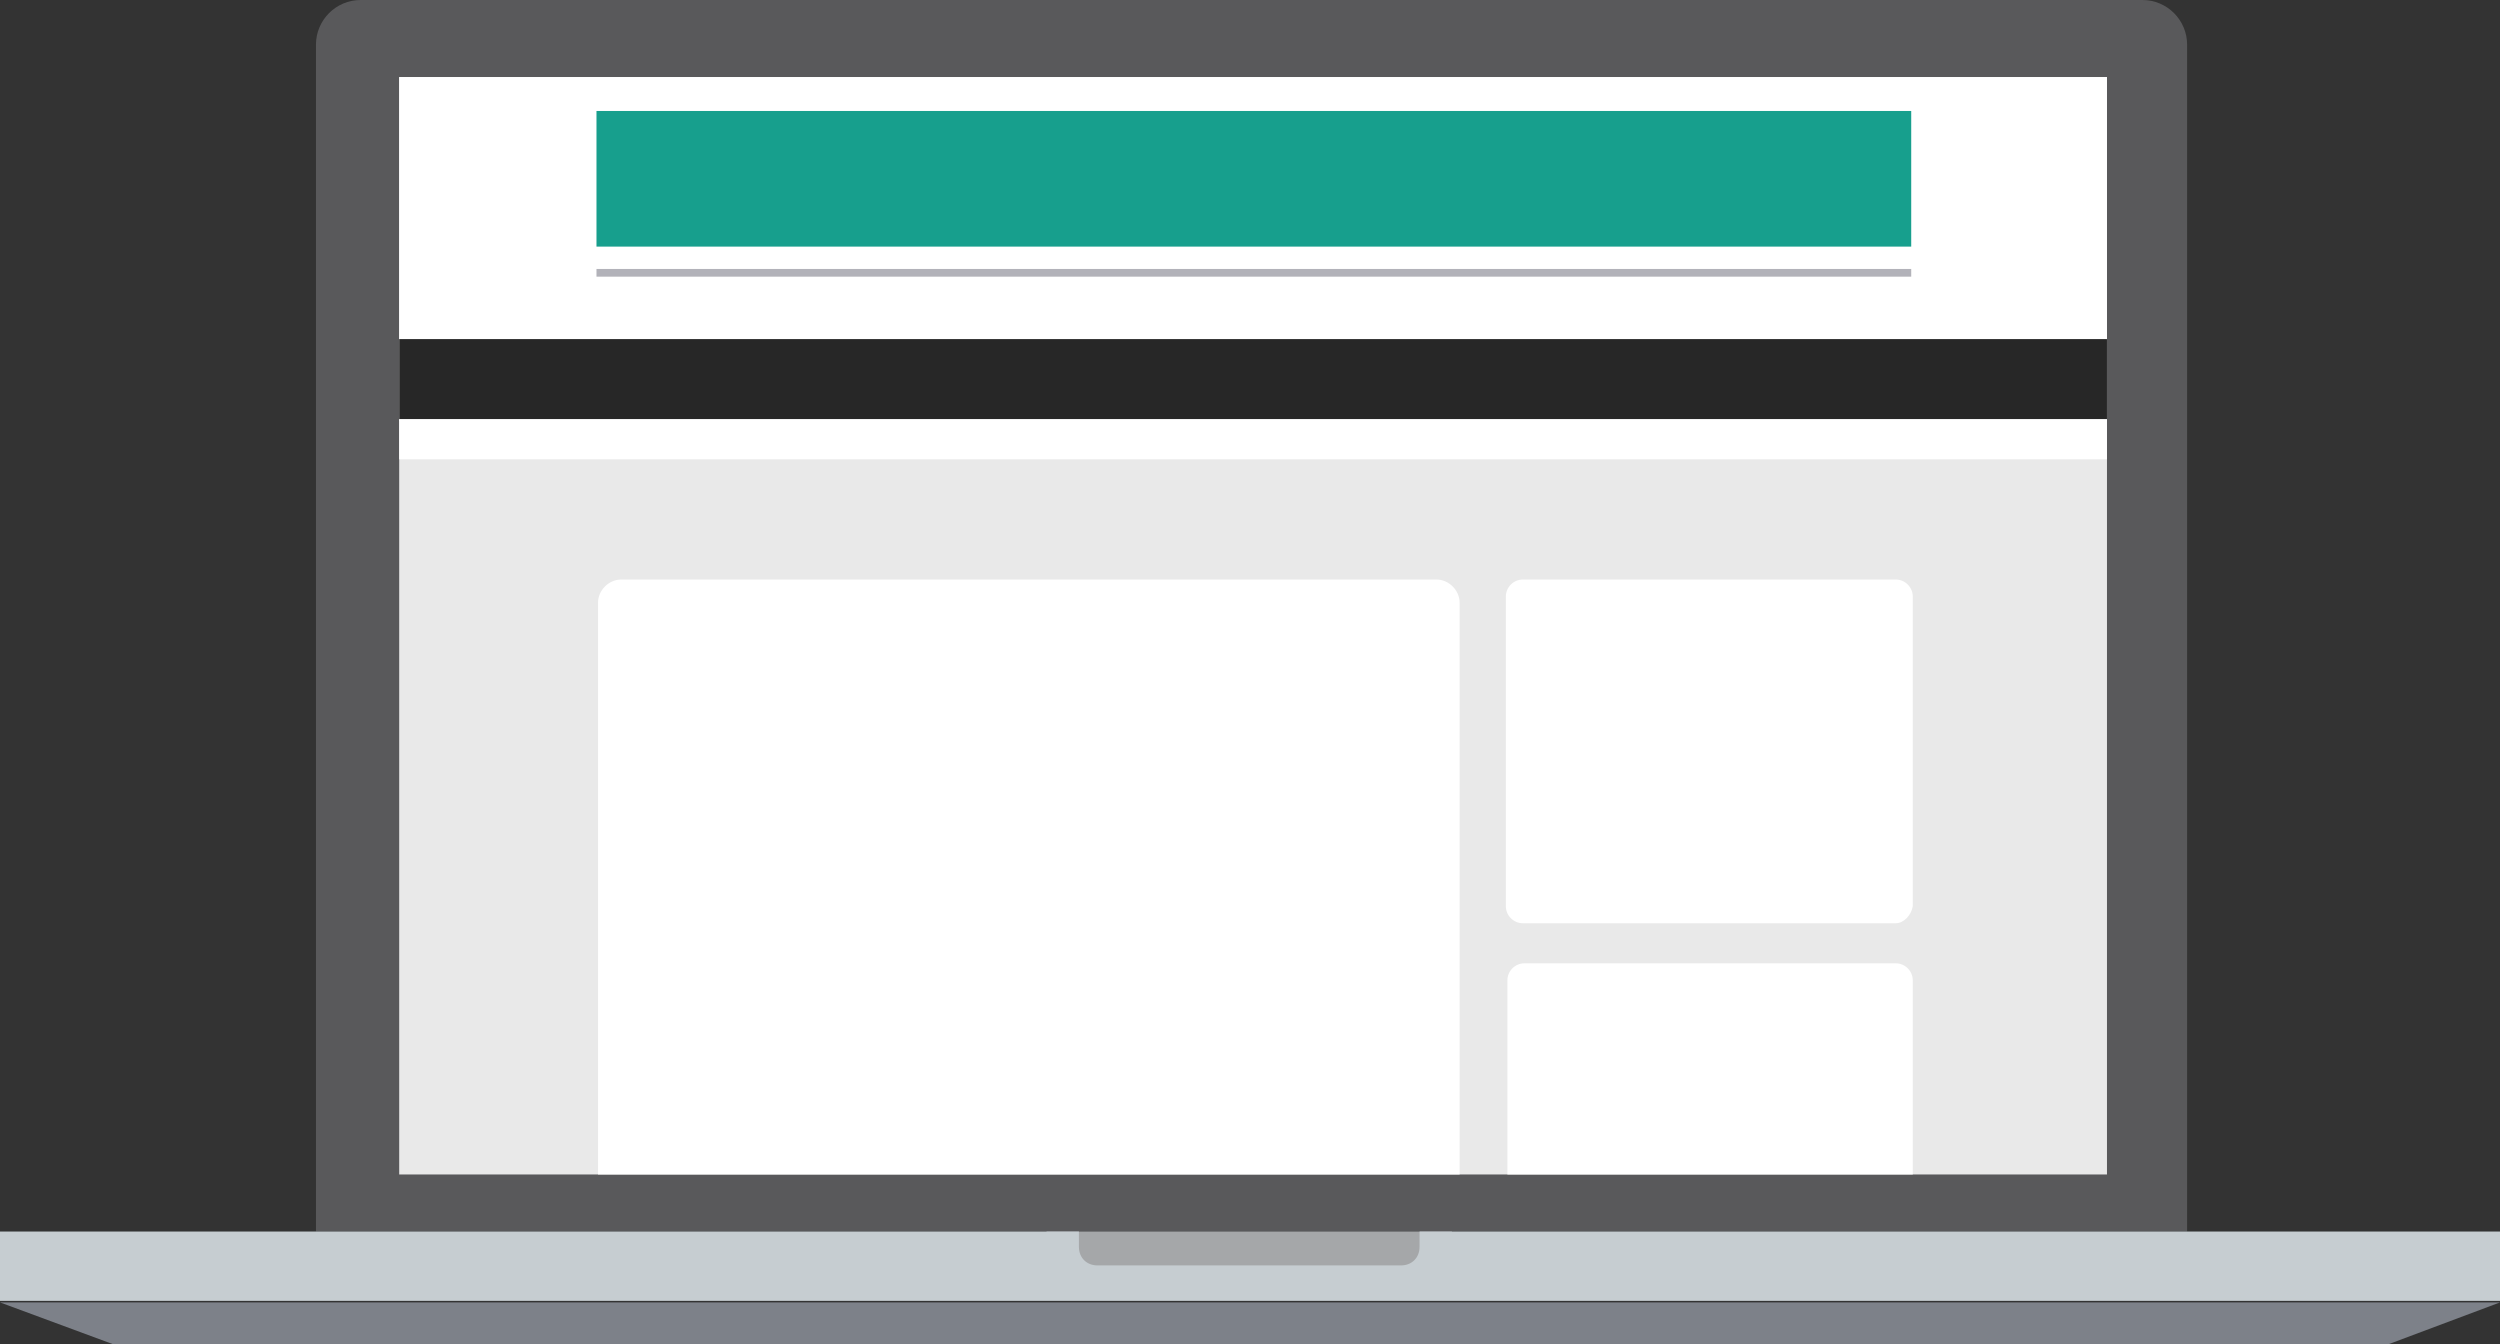<?xml version="1.0" encoding="utf-8"?>
<!-- Generator: Adobe Illustrator 19.1.0, SVG Export Plug-In . SVG Version: 6.00 Build 0)  -->
<svg version="1.1" id="Layer_1" xmlns="http://www.w3.org/2000/svg" xmlns:xlink="http://www.w3.org/1999/xlink" x="0px" y="0px"
	 viewBox="0 0 162.2 87.2" style="enable-background:new 0 0 162.2 87.2;" xml:space="preserve">
<rect x="0" y="0" width="162.2" height="87.2" fill="#333333" stroke="none"/>
<style type="text/css">
	.st0{fill:#59595B;}
	.st1{fill:#E9E9E9;}
	.st2{fill:#7D8189;}
	.st3{fill:#A5A7A9;}
	.st4{fill:#C6CDD1;}
	.st5{fill:#FFFFFF;}
	.st6{fill:#179F8D;}
	.st7{fill:none;stroke:#B2B2B9;stroke-width:0.5;stroke-miterlimit:10;}
	.st8{fill:#272727;}
</style>
<g id="XMLID_4459_">
	<path id="XMLID_4465_" class="st0" d="M139,0H23.4c-1.6,0-2.9,1.3-2.9,2.9v77h121.4v-77C141.9,1.3,140.6,0,139,0z"/>
	<rect id="XMLID_4464_" x="25.9" y="5" class="st1" width="110.8" height="71.2"/>
	<polygon id="XMLID_4463_" class="st2" points="155,87.2 7.3,87.2 0,84.5 162.2,84.5 	"/>
	<rect id="XMLID_4462_" x="67.9" y="79.9" class="st3" width="26.3" height="2.7"/>
	<path id="XMLID_4460_" class="st4" d="M92.1,79.9v1c0,0.7-0.5,1.2-1.2,1.2H71.2c-0.7,0-1.2-0.5-1.2-1.2v-1H0v4.5h162.2v-4.5H92.1z"
		/>
</g>
<rect id="XMLID_5560_" x="25.9" y="5" class="st5" width="110.8" height="22.3"/>
<rect id="XMLID_5559_" x="38.7" y="7.2" class="st6" width="85.3" height="8.8"/>
<line id="XMLID_5558_" class="st7" x1="38.7" y1="17.7" x2="124" y2="17.7"/>
<rect id="XMLID_5557_" x="25.9" y="22" class="st8" width="110.8" height="5.2"/>
<rect id="XMLID_5556_" x="25.9" y="27.2" class="st5" width="110.8" height="2.6"/>
<g id="XMLID_5547_">
	<path id="XMLID_5568_" class="st5" d="M123,59.9H98.8c-0.6,0-1.1-0.5-1.1-1.1V38.7c0-0.6,0.5-1.1,1.1-1.1H123
		c0.6,0,1.1,0.5,1.1,1.1v20.1C124,59.4,123.5,59.9,123,59.9z"/>
</g>
<g id="XMLID_5543_">
	<path id="XMLID_5569_" class="st5" d="M97.8,76.2V63.6c0-0.6,0.5-1.1,1.1-1.1H123c0.6,0,1.1,0.5,1.1,1.1v12.6"/>
</g>
<g id="XMLID_4446_">
	<path id="XMLID_5567_" class="st5" d="M38.8,76.2V39.1c0-0.8,0.7-1.5,1.5-1.5h52.9c0.8,0,1.5,0.7,1.5,1.5v37.1"/>
</g>
</svg>
